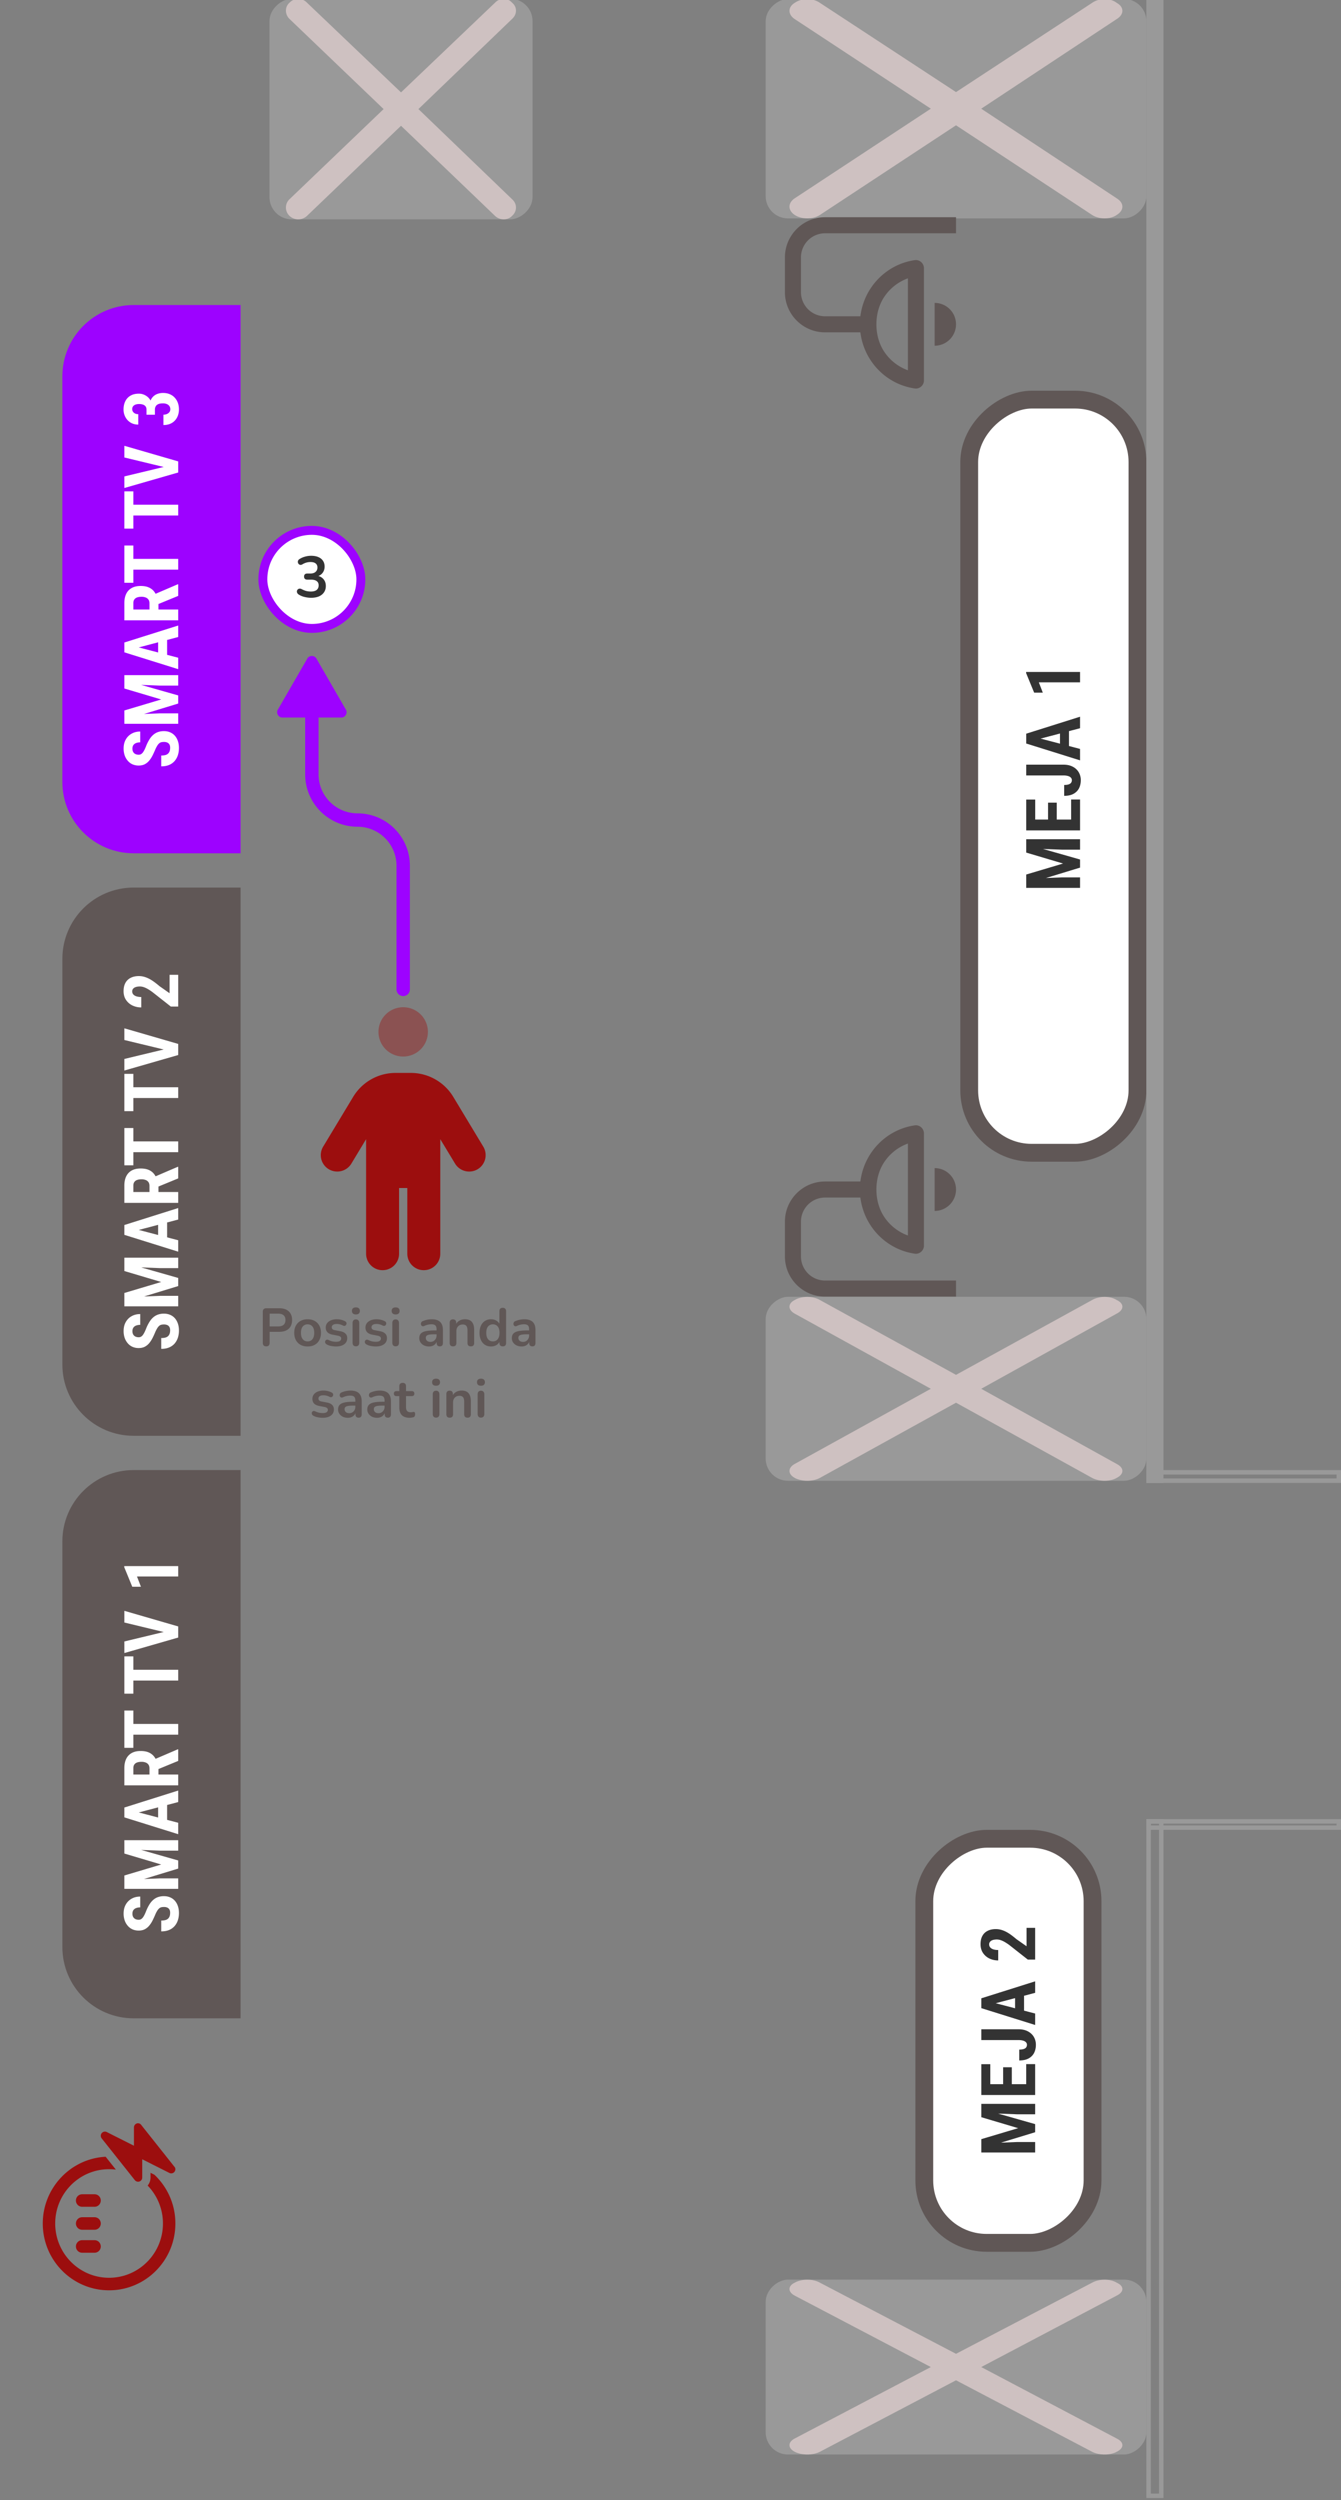 <svg xmlns="http://www.w3.org/2000/svg" fill="none" viewBox="0 0 301 561">
  <rect x="0" y="0" width="301" height="561" fill="#808080" stroke="none"/>
  <g clip-path="url(#a)">
    <g clip-path="url(#b)">
      <path fill="#9D02FF" d="M30 191.458c-8.837 0-16-7.163-16-16V84.443c0-8.837 7.163-16 16-16h24v123.015H30Z"/>
      <path fill="#fff" d="M36.82 166.474c-.215 0-.412.019-.589.058-.177.039-.34.122-.49.249a2.21 2.21 0 0 0-.447.54 6.25 6.25 0 0 0-.465.913c-.188.448-.388.883-.598 1.303-.216.421-.465.8-.747 1.137a3.235 3.235 0 0 1-.996.805c-.388.194-.841.291-1.361.291a3.4 3.4 0 0 1-1.387-.274 3.022 3.022 0 0 1-1.062-.797 3.638 3.638 0 0 1-.69-1.203 4.739 4.739 0 0 1-.24-1.553c0-.774.16-1.444.482-2.008.32-.57.76-1.01 1.32-1.32.558-.316 1.2-.473 1.925-.473v2.423c-.343 0-.645.05-.905.15a1.253 1.253 0 0 0-.622.456c-.15.211-.224.482-.224.814 0 .31.063.567.19.772.122.199.291.348.507.448.21.094.448.141.714.141.199 0 .379-.047.54-.141.154-.1.295-.235.423-.407.121-.171.24-.373.357-.606.116-.238.23-.498.34-.78a9.123 9.123 0 0 1 .714-1.453c.254-.42.542-.772.863-1.054a3.248 3.248 0 0 1 1.07-.639 3.99 3.99 0 0 1 1.362-.216c.504 0 .963.089 1.378.266.41.171.764.423 1.063.755.293.332.52.734.68 1.204.16.465.241.985.241 1.56 0 .559-.077 1.088-.232 1.586a3.87 3.87 0 0 1-.723 1.32 3.4 3.4 0 0 1-1.236.888c-.504.216-1.099.324-1.785.324v-2.432c.365 0 .678-.036.938-.108a1.43 1.43 0 0 0 .614-.332c.15-.15.263-.332.34-.548.072-.222.108-.473.108-.756 0-.321-.06-.575-.182-.763a1.019 1.019 0 0 0-.49-.415 1.843 1.843 0 0 0-.697-.125Zm-8.906-4.931v-2.133l8.268-2.465-8.268-2.457v-1.884L40 156.04v1.818l-12.086 3.685Zm0 .864v-2.034l7.969-.315H40v2.349H27.914Zm0-8.874v-2.042H40v2.341h-4.117l-7.969-.299Zm2.158-8.55L40 147.582v2.564l-12.086-3.776v-1.602l2.158.215Zm9.928-2.05-9.928 2.615-2.158.241v-1.627L40 140.352v2.581Zm-4.507-.091h2.017v5.453h-2.017v-5.453Zm-7.579-3.653v-3.876c0-.808.138-1.497.415-2.067a2.934 2.934 0 0 1 1.229-1.311c.542-.305 1.212-.457 2.008-.457.653 0 1.212.089 1.677.266.46.177.844.429 1.154.755.304.327.548.717.73 1.17l.44.739v3.146l-2.017.008v-2.183c0-.332-.072-.606-.215-.821a1.308 1.308 0 0 0-.623-.49 2.485 2.485 0 0 0-.946-.166c-.382 0-.709.05-.98.149a1.208 1.208 0 0 0-.63.457c-.15.205-.225.473-.225.805v1.444H40v2.432H27.914ZM40 133.703l-5.387 2.216-.008-2.548 5.279-2.267H40v2.599Zm-12.086-8.301H40v2.415H27.914v-2.415Zm0-3.005h2.017v8.367h-2.017v-8.367Zm0-9.147H40v2.415H27.914v-2.415Zm0-3.005h2.017v8.367h-2.017v-8.367Zm9.505-5.305-9.505-2.291v-2.623L40 103.529v1.768l-2.581-.357Zm-9.505 1.959 9.505-2.282 2.581-.374v1.777l-12.086 3.478v-2.599Zm4.972-13.845v-1.13c0-.293-.066-.533-.199-.721a1.195 1.195 0 0 0-.581-.415 2.602 2.602 0 0 0-.872-.133c-.31 0-.58.041-.813.124a1.17 1.17 0 0 0-.548.382c-.133.172-.2.388-.2.648 0 .199.056.384.167.556.11.171.268.31.473.415.2.1.44.15.722.15v2.34c-.664 0-1.242-.152-1.735-.456a3.2 3.2 0 0 1-1.154-1.229 3.553 3.553 0 0 1-.415-1.71c0-.703.133-1.32.399-1.851a2.87 2.87 0 0 1 1.162-1.245c.51-.299 1.14-.448 1.893-.448.387 0 .76.074 1.12.224a3 3 0 0 1 .971.63c.283.277.507.615.673 1.013.166.393.249.841.249 1.345v1.51h-1.312Zm1.884 0H33.5v-1.511c0-.565.075-1.057.225-1.478a2.67 2.67 0 0 1 .63-1.054c.277-.282.606-.492.988-.63a3.678 3.678 0 0 1 1.262-.208c.564 0 1.068.094 1.51.282.443.188.817.451 1.121.789.305.337.537.73.698 1.178.155.449.232.936.232 1.461 0 .438-.07.866-.207 1.287a3.277 3.277 0 0 1-.64 1.12c-.287.333-.65.595-1.087.79-.437.193-.955.29-1.552.29v-2.325c.298 0 .567-.052.805-.157.232-.105.415-.25.548-.432.133-.188.199-.398.199-.63 0-.272-.07-.507-.208-.706a1.304 1.304 0 0 0-.58-.457 2.227 2.227 0 0 0-.872-.158c-.426 0-.77.056-1.03.166-.265.111-.459.271-.58.482a1.44 1.44 0 0 0-.192.763v1.138Z"/>
      <path fill="#605756" d="M30 322.163c-8.837 0-16-7.164-16-16v-91.016c0-8.836 7.163-16 16-16h24v123.016H30Z"/>
      <path fill="#fff" d="M36.82 297.178c-.215 0-.412.02-.589.058-.177.039-.34.122-.49.249a2.21 2.21 0 0 0-.447.54 6.25 6.25 0 0 0-.465.913c-.188.448-.388.883-.598 1.303-.216.421-.465.8-.747 1.137a3.252 3.252 0 0 1-.996.806c-.388.193-.841.29-1.361.29a3.4 3.4 0 0 1-1.387-.274 3.022 3.022 0 0 1-1.062-.797 3.638 3.638 0 0 1-.69-1.203 4.739 4.739 0 0 1-.24-1.553c0-.774.16-1.444.482-2.008.32-.57.76-1.01 1.32-1.32.558-.316 1.2-.473 1.925-.473v2.424c-.343 0-.645.049-.905.149a1.253 1.253 0 0 0-.622.456c-.15.211-.224.482-.224.814 0 .31.063.567.19.772.122.199.291.349.507.448.21.094.448.141.714.141.199 0 .379-.047.54-.141.154-.099.295-.235.423-.407.121-.171.24-.373.357-.606.116-.237.23-.498.34-.78a9.069 9.069 0 0 1 .714-1.452c.254-.421.542-.772.863-1.055a3.248 3.248 0 0 1 1.07-.639 3.99 3.99 0 0 1 1.362-.216c.504 0 .963.089 1.378.266.41.172.764.423 1.063.755.293.332.52.734.68 1.204.16.465.241.985.241 1.561a5.31 5.31 0 0 1-.232 1.585 3.87 3.87 0 0 1-.723 1.32 3.4 3.4 0 0 1-1.236.888c-.504.216-1.099.324-1.785.324v-2.432c.365 0 .678-.036.938-.108a1.43 1.43 0 0 0 .614-.332c.15-.15.263-.332.34-.548.072-.222.108-.473.108-.756 0-.321-.06-.575-.182-.763a1.019 1.019 0 0 0-.49-.415 1.843 1.843 0 0 0-.697-.125Zm-8.906-4.93v-2.134l8.268-2.465-8.268-2.457v-1.884L40 286.744v1.818l-12.086 3.686Zm0 .863v-2.034l7.969-.315H40v2.349H27.914Zm0-8.874v-2.042H40v2.341h-4.117l-7.969-.299Zm2.158-8.55L40 278.286v2.565l-12.086-3.777v-1.602l2.158.215Zm9.928-2.05-9.928 2.615-2.158.241v-1.627L40 271.056v2.581Zm-4.507-.091h2.017V279h-2.017v-5.454Zm-7.579-3.652v-3.877c0-.808.138-1.497.415-2.067a2.934 2.934 0 0 1 1.229-1.311c.542-.305 1.212-.457 2.008-.457.653 0 1.212.089 1.677.266.46.177.844.429 1.154.755.304.327.548.717.73 1.171l.44.738v3.146l-2.017.009v-2.184c0-.332-.072-.605-.215-.821a1.308 1.308 0 0 0-.623-.49 2.485 2.485 0 0 0-.946-.166c-.382 0-.709.05-.98.149a1.208 1.208 0 0 0-.63.457c-.15.205-.225.473-.225.805v1.444H40v2.433H27.914ZM40 264.407l-5.387 2.216-.008-2.548 5.279-2.266H40v2.598Zm-12.086-8.301H40v2.415H27.914v-2.415Zm0-3.005h2.017v8.367h-2.017v-8.367Zm0-9.147H40v2.415H27.914v-2.415Zm0-3.005h2.017v8.367h-2.017v-8.367Zm9.505-5.304-9.505-2.291v-2.624L40 234.233v1.768l-2.581-.356Zm-9.505 1.959 9.505-2.283 2.581-.374v1.777l-12.086 3.478v-2.598Zm10.152-18.876H40v7.122h-1.652l-4.159-3.271a10.977 10.977 0 0 0-1.145-.739 4.964 4.964 0 0 0-.888-.382 2.693 2.693 0 0 0-.747-.116c-.36 0-.667.042-.922.125-.26.083-.459.207-.597.373a.864.864 0 0 0-.216.598 1 1 0 0 0 .265.714c.177.188.421.329.73.423a3.7 3.7 0 0 0 1.038.133v2.333a4.499 4.499 0 0 1-1.992-.44 3.595 3.595 0 0 1-1.436-1.254c-.36-.542-.54-1.192-.54-1.951 0-.741.14-1.361.416-1.859a2.68 2.68 0 0 1 1.187-1.137c.509-.26 1.118-.39 1.826-.39.404 0 .797.052 1.179.157a6.03 6.03 0 0 1 1.129.449c.37.193.75.431 1.137.714.387.282.788.6 1.203.954l2.25 1.577v-4.133Z"/>
      <path fill="#605756" d="M30 452.866c-8.837 0-16-7.163-16-16v-91.015c0-8.837 7.163-16 16-16h24v123.015H30Z"/>
      <path fill="#fff" d="M36.82 427.882c-.215 0-.412.019-.589.058-.177.039-.34.122-.49.249a2.21 2.21 0 0 0-.447.54 6.2 6.2 0 0 0-.465.913c-.188.448-.388.882-.598 1.303a6.16 6.16 0 0 1-.747 1.137 3.235 3.235 0 0 1-.996.805c-.388.194-.841.291-1.361.291-.51 0-.972-.092-1.387-.274a3.022 3.022 0 0 1-1.062-.797 3.633 3.633 0 0 1-.69-1.204 4.733 4.733 0 0 1-.24-1.552c0-.775.16-1.444.482-2.009.32-.57.76-1.01 1.32-1.32.558-.315 1.2-.473 1.925-.473v2.424c-.343 0-.645.05-.905.15a1.253 1.253 0 0 0-.622.456c-.15.21-.224.482-.224.814 0 .309.063.567.19.772.122.199.291.348.507.448.21.094.448.141.714.141.199 0 .379-.047.54-.141.154-.1.295-.235.423-.407.121-.171.24-.373.357-.606.116-.238.23-.498.34-.78a9.123 9.123 0 0 1 .714-1.453c.254-.42.542-.772.863-1.054a3.248 3.248 0 0 1 1.07-.639 3.99 3.99 0 0 1 1.362-.216c.504 0 .963.089 1.378.266.41.171.764.423 1.063.755.293.332.52.733.68 1.204.16.464.241.985.241 1.56 0 .559-.077 1.088-.232 1.586-.16.498-.402.938-.723 1.319a3.391 3.391 0 0 1-1.236.889c-.504.215-1.099.323-1.785.323v-2.432c.365 0 .678-.036.938-.108a1.42 1.42 0 0 0 .614-.332c.15-.149.263-.332.34-.548.072-.221.108-.473.108-.755 0-.321-.06-.575-.182-.764a1.024 1.024 0 0 0-.49-.415 1.843 1.843 0 0 0-.697-.124Zm-8.906-4.931v-2.133l8.268-2.465-8.268-2.457v-1.885L40 417.448v1.818l-12.086 3.685Zm0 .863v-2.033l7.969-.316H40v2.349H27.914Zm0-8.873v-2.042H40v2.341h-4.117l-7.969-.299Zm2.158-8.55L40 408.989v2.565l-12.086-3.777v-1.602l2.158.216Zm9.928-2.05-9.928 2.615-2.158.24v-1.627L40 401.759v2.582Zm-4.507-.091h2.017v5.453h-2.017v-5.453Zm-7.579-3.653v-3.876c0-.808.138-1.497.415-2.067a2.942 2.942 0 0 1 1.229-1.312c.542-.304 1.212-.456 2.008-.456.653 0 1.212.088 1.677.265.46.177.844.429 1.154.756.304.326.548.716.73 1.17l.44.739v3.146l-2.017.008v-2.183c0-.332-.072-.606-.215-.822a1.312 1.312 0 0 0-.623-.489 2.485 2.485 0 0 0-.946-.166c-.382 0-.709.049-.98.149a1.202 1.202 0 0 0-.63.457c-.15.204-.225.473-.225.805v1.444H40v2.432H27.914ZM40 395.11l-5.387 2.217-.008-2.549 5.279-2.266H40v2.598Zm-12.086-8.3H40v2.415H27.914v-2.415Zm0-3.005h2.017v8.367h-2.017v-8.367Zm0-9.148H40v2.416H27.914v-2.416Zm0-3.005h2.017v8.368h-2.017v-8.368Zm9.505-5.304-9.505-2.291v-2.623L40 364.937v1.768l-2.581-.357Zm-9.505 1.959 9.505-2.283 2.581-.373v1.776l-12.086 3.478v-2.598Zm-.025-16.909H40v2.325h-9.255l.888 2.307H29.69l-1.8-4.383v-.249Z"/>
      <rect width="90.664" height="37.766" x="207.467" y="503.244" fill="#fff" rx="14" transform="rotate(-90 207.467 503.244)"/>
      <path fill="#333" d="M220.264 482.109v-2.133l8.268-2.466-8.268-2.457v-1.884l12.086 3.436v1.818l-12.086 3.686Zm0 .863v-2.034l7.969-.315h4.117v2.349h-12.086Zm0-8.873v-2.042h12.086v2.34h-4.117l-7.969-.298Zm10.077-10.957h2.009v5.254h-2.009v-5.254Zm-10.077 4.499h12.086v2.432h-12.086v-2.432Zm4.898-3.794h1.95v4.549h-1.95v-4.549Zm-4.898-.689h2.017v5.238h-2.017v-5.238Zm8.359-5.412h-8.359v-2.424h8.367c.803 0 1.497.155 2.084.465.581.304 1.026.72 1.336 1.245.31.526.465 1.118.465 1.777 0 .675-.133 1.278-.398 1.809a2.955 2.955 0 0 1-1.229 1.245c-.553.305-1.256.457-2.108.457v-2.441c.431 0 .772-.044 1.021-.132.249-.089.429-.213.539-.374a.991.991 0 0 0 .166-.564.791.791 0 0 0-.224-.573c-.149-.161-.362-.282-.639-.365a3.652 3.652 0 0 0-1.021-.125Zm-6.201-8.55 9.928 2.598v2.565l-12.086-3.776v-1.603l2.158.216Zm9.928-2.05-9.928 2.615-2.158.24v-1.626l12.086-3.811v2.582Zm-4.507-.091h2.017v5.453h-2.017v-5.453Zm2.573-14.493h1.934v7.122h-1.652l-4.158-3.271a11.02 11.02 0 0 0-1.146-.739 4.963 4.963 0 0 0-.888-.382 2.696 2.696 0 0 0-.747-.116c-.36 0-.667.042-.922.125-.26.083-.459.207-.597.373a.864.864 0 0 0-.216.598c0 .288.088.526.266.714.177.188.42.329.73.423.304.089.65.133 1.038.133v2.333a4.504 4.504 0 0 1-1.993-.44 3.602 3.602 0 0 1-1.436-1.254c-.359-.542-.539-1.192-.539-1.951 0-.741.138-1.361.415-1.859a2.68 2.68 0 0 1 1.187-1.137c.509-.26 1.118-.39 1.826-.39.404 0 .797.052 1.179.157.376.106.752.255 1.129.449.37.193.75.431 1.137.714.387.282.788.6 1.204.954l2.249 1.577v-4.133Z"/>
      <rect width="90.664" height="37.766" x="207.467" y="503.244" stroke="#605756" stroke-width="4" rx="14" transform="rotate(-90 207.467 503.244)"/>
      <rect width="168.99" height="37.766" x="217.549" y="258.655" fill="#fff" rx="14" transform="rotate(-90 217.549 258.655)"/>
      <path fill="#333" d="M230.345 198.356v-2.133l8.268-2.465-8.268-2.457v-1.884l12.086 3.436v1.818l-12.086 3.685Zm0 .864v-2.034l7.969-.315h4.117v2.349h-12.086Zm0-8.874v-2.042h12.086v2.341h-4.117l-7.969-.299Zm10.078-10.957h2.008v5.255h-2.008v-5.255Zm-10.078 4.499h12.086v2.432h-12.086v-2.432Zm4.898-3.793h1.951v4.549h-1.951v-4.549Zm-4.898-.689h2.018v5.238h-2.018v-5.238Zm8.359-5.412h-8.359v-2.424h8.368c.802 0 1.497.155 2.083.465a3.269 3.269 0 0 1 1.337 1.245 3.44 3.44 0 0 1 .464 1.776c0 .675-.132 1.278-.398 1.81-.271.525-.681.94-1.229 1.245-.553.304-1.256.456-2.108.456v-2.44c.432 0 .772-.044 1.021-.133.249-.088.429-.213.54-.373.11-.166.166-.355.166-.565a.795.795 0 0 0-.224-.573c-.15-.16-.363-.282-.64-.365a3.65 3.65 0 0 0-1.021-.124Zm-6.2-8.55 9.927 2.598v2.565l-12.086-3.777v-1.602l2.159.216Zm9.927-2.05-9.927 2.614-2.159.241v-1.627l12.086-3.81v2.582Zm-4.507-.092h2.017v5.454h-2.017v-5.454Zm-7.603-12.526h12.11v2.325h-9.255l.888 2.307h-1.942l-1.801-4.383v-.249Z"/>
      <rect width="168.99" height="37.766" x="217.549" y="258.655" stroke="#605756" stroke-width="4" rx="14" transform="rotate(-90 217.549 258.655)"/>
      <rect width="49.495" height="59.048" x="60.488" y="49.222" fill="#999" rx="5" transform="rotate(-90 60.488 49.222)"/>
      <g clip-path="url(#c)">
        <path fill="#CEC1C1" d="M86.102 24.474 64.99 4.257c-1.08-1.039-1.08-2.718 0-3.657a2.689 2.689 0 0 1 3.914 0l21.109 20.13L111.117.6c1.084-1.127 2.837-1.127 3.817 0 1.177.939 1.177 2.618 0 3.657L93.921 24.474l21.013 20.221c1.177 1.035 1.177 2.715 0 3.75-.98 1.035-2.733 1.035-3.817 0L90.012 28.22 68.903 48.445a2.854 2.854 0 0 1-3.914 0 2.574 2.574 0 0 1 0-3.75l21.113-20.22Z"/>
      </g>
      <rect width="49.229" height="85.451" x="171.863" y="49.003" fill="#999" rx="5" transform="rotate(-90 171.863 49.003)"/>
      <g clip-path="url(#d)">
        <path fill="#CEC1C1" d="M208.931 24.388 178.377 4.28c-1.564-1.033-1.564-2.703 0-3.637 1.564-1.12 4.1-1.12 5.664 0l30.547 20.021L245.131.642c1.568-1.12 4.105-1.12 5.524 0 1.702.934 1.702 2.604 0 3.637l-30.409 20.11L250.655 44.5c1.702 1.03 1.702 2.7 0 3.73-1.419 1.03-3.956 1.03-5.524 0l-30.543-20.117-30.547 20.116c-1.564 1.03-4.1 1.03-5.664 0s-1.564-2.7 0-3.73l30.554-20.112Z"/>
      </g>
      <rect width="41.284" height="85.451" x="171.863" y="332.253" fill="#999" rx="5" transform="rotate(-90 171.863 332.253)"/>
      <g clip-path="url(#e)">
        <path fill="#CEC1C1" d="m208.931 311.611-30.554-16.864c-1.564-.866-1.564-2.267 0-3.05 1.564-.94 4.1-.94 5.664 0l30.547 16.79 30.543-16.79c1.568-.94 4.105-.94 5.524 0 1.702.783 1.702 2.184 0 3.05l-30.409 16.864 30.409 16.867c1.702.863 1.702 2.264 0 3.128-1.419.863-3.956.863-5.524 0l-30.543-16.871-30.547 16.871c-1.564.863-4.1.863-5.664 0-1.564-.864-1.564-2.265 0-3.128l30.554-16.867Z"/>
      </g>
      <rect width="39.246" height="85.451" x="171.863" y="550.737" fill="#999" rx="5" transform="rotate(-90 171.863 550.737)"/>
      <g clip-path="url(#f)">
        <path fill="#CEC1C1" d="m208.931 531.114-30.554-16.031c-1.564-.824-1.564-2.155 0-2.9 1.564-.894 4.1-.894 5.664 0l30.547 15.961 30.543-15.961c1.568-.894 4.105-.894 5.524 0 1.702.745 1.702 2.076 0 2.9l-30.409 16.031 30.409 16.034c1.702.821 1.702 2.153 0 2.974-1.419.821-3.956.821-5.524 0l-30.543-16.038-30.547 16.038c-1.564.821-4.1.821-5.664 0s-1.564-2.153 0-2.974l30.554-16.034Z"/>
      </g>
      <path fill="#605756" d="M214.588 266.902a4.8 4.8 0 0 0-4.8-4.806v9.611a4.801 4.801 0 0 0 4.8-4.805Zm-21.467-1.802h-7.936c-4.964 0-9.002 4.04-9.002 9.01v7.809c0 4.967 4.038 9.01 9.002 9.01h29.403v-3.604h-29.403a5.41 5.41 0 0 1-5.401-5.406v-7.809a5.41 5.41 0 0 1 5.401-5.406h7.936c.802 6.503 5.825 11.683 12.234 12.599 1.072.143 2.032-.728 2.032-1.817v-25.168c0-1.091-.96-1.964-2.037-1.816-6.409.915-11.427 6.089-12.229 12.598Zm10.666 12.119a10.808 10.808 0 0 1-5.105-3.869c-1.335-1.855-1.962-4.128-1.962-6.414v-.07c0-2.287.629-4.561 1.964-6.417a10.78 10.78 0 0 1 5.103-3.863v20.633Z"/>
      <g clip-path="url(#g)">
        <path fill="#605756" d="M214.588 72.768a4.8 4.8 0 0 1-4.8 4.806v-9.61a4.8 4.8 0 0 1 4.8 4.804Zm-21.467 1.802h-7.936c-4.964 0-9.002-4.04-9.002-9.01v-7.81c0-4.967 4.038-9.01 9.002-9.01h29.403v3.604h-29.403a5.41 5.41 0 0 0-5.401 5.406v7.809a5.41 5.41 0 0 0 5.401 5.406h7.936c.802-6.503 5.825-11.683 12.234-12.6 1.072-.142 2.032.73 2.032 1.818v25.168c0 1.09-.96 1.964-2.037 1.816-6.409-.916-11.427-6.089-12.229-12.598Zm10.666-12.119a10.805 10.805 0 0 0-5.105 3.869c-1.335 1.855-1.962 4.128-1.962 6.414v.07c0 2.287.629 4.561 1.964 6.417a10.782 10.782 0 0 0 5.103 3.863V62.451Z"/>
      </g>
      <path fill="#999" stroke="#999" d="M257.814 332.234V-.734h2.841v332.968z"/>
      <path stroke="#999" d="M257.814 560.005V408.677h2.841v151.328z"/>
      <path stroke="#999" d="M300.5 410.08h-42.686v-1.403H300.5zm0-77.846h-42.686v-1.883H300.5z"/>
      <g clip-path="url(#h)">
        <path fill="#9C0E0E" d="M12.392 498.901c0 6.729 5.412 12.181 12.091 12.181 6.68 0 12.092-5.452 12.092-12.181a12.19 12.19 0 0 0-3.436-8.509 2.822 2.822 0 0 0 .645-1.798v-1.072l.873.439a14.986 14.986 0 0 1 4.708 10.94c0 8.281-6.662 14.993-14.882 14.993-8.22 0-14.882-6.712-14.882-14.993 0-7.971 6.25-14.571 14.115-14.975l2.29 2.887c-.5-.058-1.005-.093-1.523-.093-6.68 0-12.091 5.452-12.091 12.181Zm8.836 3.748c.773 0 1.395.627 1.395 1.406 0 .779-.622 1.405-1.395 1.405h-2.79a1.396 1.396 0 0 1-1.396-1.405c0-.779.622-1.406 1.395-1.406h2.79Zm0-5.153c.773 0 1.395.626 1.395 1.405s-.622 1.406-1.395 1.406h-2.79a1.397 1.397 0 0 1-1.396-1.406c0-.779.622-1.405 1.395-1.405h2.79Zm0-5.154c.773 0 1.395.626 1.395 1.405s-.622 1.406-1.395 1.406h-2.79a1.397 1.397 0 0 1-1.396-1.406c0-.779.622-1.405 1.395-1.405h2.79Zm1.604-13.71a.923.923 0 0 1 1.14-.246l6.092 3.069v-4.106c0-.398.25-.755.622-.884a.882.882 0 0 1 1.035.351l7.44 9.371c.274.293.274.779-.005 1.124a.923.923 0 0 1-1.14.246l-6.092-3.069v4.106a.94.94 0 0 1-.622.884.933.933 0 0 1-1.035-.299l-7.44-9.37a.94.94 0 0 1 .005-1.177Z"/>
      </g>
    </g>
    <g clip-path="url(#i)">
      <path fill="#9C0E0E" d="m82.175 255.604-3.307 5.485a3.711 3.711 0 0 1-5.076 1.256 3.684 3.684 0 0 1-1.26-5.059l6.74-11.178a11.118 11.118 0 0 1 9.517-5.37h3.434a11.12 11.12 0 0 1 9.516 5.37l6.741 11.178a3.684 3.684 0 0 1-1.261 5.059 3.711 3.711 0 0 1-5.076-1.256l-3.318-5.485v25.708a3.69 3.69 0 0 1-3.7 3.688 3.69 3.69 0 0 1-3.7-3.688v-14.75h-1.85v14.75a3.69 3.69 0 0 1-3.7 3.688 3.69 3.69 0 0 1-3.7-3.688v-25.708Z"/>
      <path fill="#9C0E0E" d="M84.95 231.531a5.52 5.52 0 0 1 1.626-3.911 5.56 5.56 0 0 1 7.848 0 5.52 5.52 0 0 1 0 7.822 5.557 5.557 0 0 1-3.924 1.62 5.557 5.557 0 0 1-3.924-1.62 5.52 5.52 0 0 1-1.626-3.911Z" opacity=".4"/>
    </g>
    <path fill="#605756" d="M59.757 302.096c-.248 0-.44-.068-.576-.204-.128-.144-.192-.34-.192-.588v-6.984c0-.256.068-.448.204-.576.136-.136.328-.204.576-.204h2.892c.928 0 1.644.232 2.147.696.504.464.756 1.112.756 1.944 0 .832-.251 1.484-.755 1.956-.504.464-1.22.696-2.148.696h-2.136v2.472c0 .248-.064.444-.192.588-.128.136-.32.204-.576.204Zm.768-4.476h1.895c.544 0 .956-.12 1.236-.36.28-.248.42-.608.42-1.08 0-.472-.14-.828-.42-1.068-.28-.24-.691-.36-1.236-.36h-1.895v2.868Zm8.519 4.5c-.608 0-1.136-.124-1.584-.372a2.602 2.602 0 0 1-1.044-1.056c-.248-.464-.372-1.008-.372-1.632 0-.472.068-.892.204-1.26.144-.376.348-.696.612-.96.264-.272.58-.476.948-.612.368-.144.78-.216 1.236-.216.608 0 1.136.124 1.584.372.448.248.796.6 1.044 1.056.248.456.372.996.372 1.62 0 .472-.072.896-.216 1.272a2.69 2.69 0 0 1-.6.972c-.264.264-.58.468-.948.612-.368.136-.78.204-1.236.204Zm0-1.14c.296 0 .556-.072.78-.216.224-.144.396-.356.516-.636.128-.288.192-.644.192-1.068 0-.64-.136-1.116-.408-1.428-.272-.32-.632-.48-1.08-.48a1.41 1.41 0 0 0-.78.216c-.224.136-.4.348-.528.636-.12.28-.18.632-.18 1.056 0 .632.136 1.112.408 1.44.272.32.632.48 1.08.48Zm6.386 1.14c-.344 0-.708-.036-1.092-.108a3.231 3.231 0 0 1-1.032-.372.758.758 0 0 1-.276-.276.684.684 0 0 1-.06-.324.583.583 0 0 1 .12-.288.498.498 0 0 1 .264-.156.541.541 0 0 1 .36.06c.32.152.62.26.9.324.28.056.556.084.828.084.384 0 .668-.064.852-.192a.621.621 0 0 0 .288-.528.493.493 0 0 0-.192-.42c-.12-.104-.304-.18-.552-.228l-1.2-.228c-.496-.096-.876-.276-1.14-.54-.256-.272-.384-.62-.384-1.044 0-.384.104-.716.312-.996.216-.28.512-.496.888-.648a3.437 3.437 0 0 1 1.296-.228c.352 0 .68.04.984.12.312.072.612.188.9.348.12.064.2.148.24.252.048.104.06.212.036.324a.7.7 0 0 1-.144.288.502.502 0 0 1-.276.156.63.63 0 0 1-.36-.072 3.229 3.229 0 0 0-.72-.276 2.67 2.67 0 0 0-.648-.084c-.392 0-.684.068-.876.204a.64.64 0 0 0-.276.54.57.57 0 0 0 .168.42c.112.112.284.188.516.228l1.2.228c.52.096.912.272 1.176.528.272.256.408.6.408 1.032 0 .584-.228 1.044-.684 1.38-.456.328-1.064.492-1.824.492Zm4.455-.036c-.24 0-.424-.072-.552-.216-.128-.144-.192-.344-.192-.6v-4.404c0-.264.064-.464.192-.6.128-.144.312-.216.552-.216.24 0 .424.072.552.216.136.136.204.336.204.6v4.404c0 .256-.064.456-.192.6-.128.144-.316.216-.564.216Zm0-7.152c-.28 0-.5-.068-.66-.204-.152-.144-.228-.34-.228-.588 0-.256.076-.452.228-.588.16-.136.38-.204.66-.204.288 0 .508.068.66.204.152.136.228.332.228.588 0 .248-.076.444-.228.588-.152.136-.372.204-.66.204Zm4.463 7.188c-.344 0-.708-.036-1.092-.108a3.231 3.231 0 0 1-1.032-.372.758.758 0 0 1-.276-.276.684.684 0 0 1-.06-.324.583.583 0 0 1 .12-.288.498.498 0 0 1 .264-.156.541.541 0 0 1 .36.06c.32.152.62.26.9.324.28.056.556.084.828.084.384 0 .668-.064.852-.192a.621.621 0 0 0 .288-.528.493.493 0 0 0-.192-.42c-.12-.104-.304-.18-.552-.228l-1.2-.228c-.496-.096-.876-.276-1.14-.54-.256-.272-.384-.62-.384-1.044 0-.384.104-.716.312-.996.216-.28.512-.496.888-.648a3.437 3.437 0 0 1 1.296-.228c.352 0 .68.04.984.12.312.072.612.188.9.348.12.064.2.148.24.252.048.104.06.212.036.324a.7.7 0 0 1-.144.288.502.502 0 0 1-.276.156.63.63 0 0 1-.36-.072 3.229 3.229 0 0 0-.72-.276 2.67 2.67 0 0 0-.648-.084c-.392 0-.684.068-.876.204a.64.64 0 0 0-.276.54.57.57 0 0 0 .168.42c.112.112.284.188.516.228l1.2.228c.52.096.912.272 1.176.528.272.256.408.6.408 1.032 0 .584-.228 1.044-.684 1.38-.456.328-1.064.492-1.824.492Zm4.455-.036c-.24 0-.424-.072-.552-.216-.128-.144-.192-.344-.192-.6v-4.404c0-.264.064-.464.192-.6.128-.144.312-.216.552-.216.24 0 .424.072.552.216.136.136.204.336.204.6v4.404c0 .256-.064.456-.192.6-.128.144-.316.216-.564.216Zm0-7.152c-.28 0-.5-.068-.66-.204-.152-.144-.228-.34-.228-.588 0-.256.076-.452.228-.588.16-.136.38-.204.66-.204.288 0 .508.068.66.204.152.136.228.332.228.588 0 .248-.076.444-.228.588-.152.136-.372.204-.66.204Zm7.505 7.188a2.62 2.62 0 0 1-1.14-.24 2.067 2.067 0 0 1-.78-.672 1.688 1.688 0 0 1-.276-.948c0-.432.112-.772.336-1.02.224-.256.588-.44 1.092-.552.504-.112 1.18-.168 2.028-.168h.6v.864h-.588c-.496 0-.892.024-1.188.072-.296.048-.508.132-.636.252-.12.112-.18.272-.18.48 0 .264.092.48.276.648.184.168.44.252.768.252.264 0 .496-.06.696-.18.208-.128.372-.3.492-.516.12-.216.18-.464.18-.744v-1.38c0-.4-.088-.688-.264-.864-.176-.176-.472-.264-.888-.264a3.766 3.766 0 0 0-1.596.372c-.152.072-.288.092-.408.06a.459.459 0 0 1-.264-.192.63.63 0 0 1-.096-.336c0-.12.032-.236.096-.348a.572.572 0 0 1 .324-.264c.368-.152.72-.26 1.056-.324a5.16 5.16 0 0 1 .936-.096c.576 0 1.048.088 1.416.264.376.176.656.444.84.804.184.352.276.808.276 1.368v2.88c0 .248-.06.44-.18.576-.12.128-.292.192-.516.192-.224 0-.4-.064-.528-.192-.12-.136-.18-.328-.18-.576v-.576h.096a1.627 1.627 0 0 1-.948 1.2 2.05 2.05 0 0 1-.852.168Zm5.374-.024c-.24 0-.424-.064-.552-.192-.128-.136-.192-.328-.192-.576v-4.536c0-.248.064-.436.192-.564.128-.128.308-.192.54-.192.232 0 .412.064.54.192.128.128.192.316.192.564v.816l-.132-.3c.176-.424.448-.744.816-.96.376-.224.8-.336 1.272-.336s.86.088 1.164.264c.304.176.532.444.684.804.152.352.228.8.228 1.344v2.904c0 .248-.064.44-.192.576-.128.128-.312.192-.552.192-.24 0-.428-.064-.564-.192-.128-.136-.192-.328-.192-.576v-2.832c0-.456-.088-.788-.264-.996-.168-.208-.432-.312-.792-.312-.44 0-.792.14-1.056.42-.256.272-.384.636-.384 1.092v2.628c0 .512-.252.768-.756.768Zm8.532.024c-.512 0-.964-.124-1.356-.372a2.49 2.49 0 0 1-.9-1.056c-.216-.464-.324-1.008-.324-1.632 0-.632.108-1.172.324-1.62a2.49 2.49 0 0 1 .9-1.056 2.482 2.482 0 0 1 1.356-.372c.488 0 .912.12 1.272.36.368.24.616.556.744.948h-.132v-3.12c0-.248.064-.436.192-.564.128-.128.312-.192.552-.192.24 0 .424.064.552.192.136.128.204.316.204.564v7.128c0 .248-.064.44-.192.576-.128.128-.312.192-.552.192-.24 0-.424-.064-.552-.192-.128-.136-.192-.328-.192-.576v-.936l.132.36c-.12.416-.364.748-.732.996s-.8.372-1.296.372Zm.42-1.14c.296 0 .556-.072.78-.216.224-.144.396-.356.516-.636.128-.288.192-.644.192-1.068 0-.64-.136-1.116-.408-1.428-.272-.32-.632-.48-1.08-.48a1.41 1.41 0 0 0-.78.216c-.224.136-.4.348-.528.636-.12.28-.18.632-.18 1.056 0 .632.136 1.112.408 1.44.272.32.632.48 1.08.48Zm6.451 1.14a2.62 2.62 0 0 1-1.14-.24 2.067 2.067 0 0 1-.78-.672 1.688 1.688 0 0 1-.276-.948c0-.432.112-.772.336-1.02.224-.256.588-.44 1.092-.552.504-.112 1.18-.168 2.028-.168h.6v.864h-.588c-.496 0-.892.024-1.188.072-.296.048-.508.132-.636.252-.12.112-.18.272-.18.48 0 .264.092.48.276.648.184.168.44.252.768.252.264 0 .496-.06.696-.18.208-.128.372-.3.492-.516.12-.216.18-.464.18-.744v-1.38c0-.4-.088-.688-.264-.864-.176-.176-.472-.264-.888-.264a3.766 3.766 0 0 0-1.596.372c-.152.072-.288.092-.408.06a.459.459 0 0 1-.264-.192.63.63 0 0 1-.096-.336c0-.12.032-.236.096-.348a.572.572 0 0 1 .324-.264c.368-.152.72-.26 1.056-.324a5.16 5.16 0 0 1 .936-.096c.576 0 1.048.088 1.416.264.376.176.656.444.84.804.184.352.276.808.276 1.368v2.88c0 .248-.06.44-.18.576-.12.128-.292.192-.516.192-.224 0-.4-.064-.528-.192-.12-.136-.18-.328-.18-.576v-.576h.096a1.627 1.627 0 0 1-.948 1.2 2.05 2.05 0 0 1-.852.168Zm-44.65 16c-.343 0-.707-.036-1.091-.108a3.231 3.231 0 0 1-1.032-.372.758.758 0 0 1-.276-.276.684.684 0 0 1-.06-.324.583.583 0 0 1 .12-.288.498.498 0 0 1 .264-.156.541.541 0 0 1 .36.06c.32.152.62.26.9.324.28.056.556.084.828.084.384 0 .668-.064.852-.192a.621.621 0 0 0 .288-.528.493.493 0 0 0-.192-.42c-.12-.104-.304-.18-.552-.228l-1.2-.228c-.496-.096-.876-.276-1.14-.54-.256-.272-.384-.62-.384-1.044 0-.384.104-.716.312-.996.216-.28.512-.496.888-.648a3.437 3.437 0 0 1 1.296-.228c.352 0 .68.04.984.12.312.072.612.188.9.348.12.064.2.148.24.252.048.104.06.212.036.324a.7.7 0 0 1-.144.288.502.502 0 0 1-.276.156.63.63 0 0 1-.36-.072 3.229 3.229 0 0 0-.72-.276 2.67 2.67 0 0 0-.648-.084c-.392 0-.684.068-.876.204a.64.64 0 0 0-.276.54.57.57 0 0 0 .168.42c.112.112.284.188.516.228l1.2.228c.52.096.912.272 1.176.528.272.256.408.6.408 1.032 0 .584-.228 1.044-.684 1.38-.456.328-1.064.492-1.824.492Zm5.644 0a2.62 2.62 0 0 1-1.14-.24 2.067 2.067 0 0 1-.78-.672 1.688 1.688 0 0 1-.276-.948c0-.432.112-.772.336-1.02.224-.256.588-.44 1.092-.552.504-.112 1.18-.168 2.028-.168h.6v.864h-.588c-.496 0-.892.024-1.188.072-.296.048-.508.132-.636.252-.12.112-.18.272-.18.48 0 .264.092.48.276.648.184.168.44.252.768.252.264 0 .496-.06.696-.18.208-.128.372-.3.492-.516.12-.216.18-.464.18-.744v-1.38c0-.4-.088-.688-.264-.864-.176-.176-.472-.264-.888-.264a3.766 3.766 0 0 0-1.596.372c-.152.072-.288.092-.408.06a.459.459 0 0 1-.264-.192.63.63 0 0 1-.096-.336c0-.12.032-.236.096-.348a.572.572 0 0 1 .324-.264c.368-.152.72-.26 1.056-.324a5.16 5.16 0 0 1 .936-.096c.576 0 1.048.088 1.416.264.376.176.656.444.84.804.184.352.276.808.276 1.368v2.88c0 .248-.06.44-.18.576-.12.128-.292.192-.516.192-.224 0-.4-.064-.528-.192-.12-.136-.18-.328-.18-.576v-.576h.096a1.627 1.627 0 0 1-.948 1.2 2.05 2.05 0 0 1-.852.168Zm6.563 0a2.62 2.62 0 0 1-1.14-.24 2.067 2.067 0 0 1-.78-.672 1.688 1.688 0 0 1-.276-.948c0-.432.112-.772.336-1.02.224-.256.588-.44 1.092-.552.504-.112 1.18-.168 2.028-.168h.6v.864h-.588c-.496 0-.892.024-1.188.072-.296.048-.508.132-.636.252-.12.112-.18.272-.18.48 0 .264.092.48.276.648.184.168.44.252.768.252.264 0 .496-.06.696-.18.208-.128.372-.3.492-.516.12-.216.18-.464.18-.744v-1.38c0-.4-.088-.688-.264-.864-.176-.176-.472-.264-.888-.264a3.766 3.766 0 0 0-1.596.372c-.152.072-.288.092-.408.06a.459.459 0 0 1-.264-.192.63.63 0 0 1-.096-.336c0-.12.032-.236.096-.348a.572.572 0 0 1 .324-.264c.368-.152.72-.26 1.056-.324a5.16 5.16 0 0 1 .936-.096c.576 0 1.048.088 1.416.264.376.176.656.444.84.804.184.352.276.808.276 1.368v2.88c0 .248-.06.44-.18.576-.12.128-.292.192-.516.192-.224 0-.4-.064-.528-.192-.12-.136-.18-.328-.18-.576v-.576h.096a1.627 1.627 0 0 1-.948 1.2 2.05 2.05 0 0 1-.852.168Zm7.318 0c-.52 0-.956-.088-1.308-.264a1.7 1.7 0 0 1-.768-.768c-.168-.344-.252-.768-.252-1.272v-2.556h-.624c-.192 0-.34-.048-.444-.144a.568.568 0 0 1-.156-.42c0-.184.052-.324.156-.42.104-.096.252-.144.444-.144h.624v-1.092c0-.248.064-.436.192-.564.136-.128.324-.192.564-.192.24 0 .424.064.552.192.128.128.192.316.192.564v1.092h1.272c.192 0 .34.048.444.144.104.096.156.236.156.42a.568.568 0 0 1-.156.42c-.104.096-.252.144-.444.144h-1.272v2.472c0 .384.084.672.252.864.168.192.44.288.816.288.136 0 .256-.012.36-.036.104-.024.196-.04.276-.048a.275.275 0 0 1 .24.096c.064.064.096.2.096.408 0 .16-.028.304-.084.432a.435.435 0 0 1-.276.252c-.104.032-.24.06-.408.084a2.409 2.409 0 0 1-.444.048Zm5.92-.036c-.24 0-.424-.072-.552-.216-.129-.144-.193-.344-.193-.6v-4.404c0-.264.064-.464.192-.6.129-.144.313-.216.552-.216.24 0 .424.072.552.216.136.136.204.336.204.6v4.404c0 .256-.064.456-.192.6-.127.144-.316.216-.564.216Zm0-7.152c-.28 0-.5-.068-.66-.204-.153-.144-.228-.34-.228-.588 0-.256.075-.452.227-.588.16-.136.38-.204.66-.204.288 0 .508.068.66.204.153.136.228.332.228.588 0 .248-.075.444-.227.588-.153.136-.373.204-.66.204Zm3.058 7.164c-.24 0-.424-.064-.552-.192-.128-.136-.192-.328-.192-.576v-4.536c0-.248.064-.436.192-.564.128-.128.308-.192.54-.192.232 0 .412.064.54.192.128.128.192.316.192.564v.816l-.132-.3c.176-.424.448-.744.816-.96.376-.224.8-.336 1.272-.336s.86.088 1.164.264c.304.176.532.444.684.804.152.352.228.8.228 1.344v2.904c0 .248-.064.44-.192.576-.128.128-.312.192-.552.192-.24 0-.428-.064-.564-.192-.128-.136-.192-.328-.192-.576v-2.832c0-.456-.088-.788-.264-.996-.168-.208-.432-.312-.792-.312-.44 0-.792.14-1.056.42-.256.272-.384.636-.384 1.092v2.628c0 .512-.252.768-.756.768Zm7.02-.012c-.24 0-.424-.072-.552-.216-.128-.144-.192-.344-.192-.6v-4.404c0-.264.064-.464.192-.6.128-.144.312-.216.552-.216.24 0 .424.072.552.216.136.136.204.336.204.6v4.404c0 .256-.064.456-.192.6-.128.144-.316.216-.564.216Zm0-7.152c-.28 0-.5-.068-.66-.204-.152-.144-.228-.34-.228-.588 0-.256.076-.452.228-.588.16-.136.38-.204.66-.204.288 0 .508.068.66.204.152.136.228.332.228.588 0 .248-.076.444-.228.588-.152.136-.372.204-.66.204Z"/>
    <rect width="22" height="22" x="59" y="119" fill="#fff" rx="11"/>
    <path fill="#333" d="M69.82 134.13c-.467 0-.953-.061-1.455-.182a4.172 4.172 0 0 1-1.313-.546.878.878 0 0 1-.352-.39.713.713 0 0 1-.052-.416.737.737 0 0 1 .196-.351.657.657 0 0 1 .377-.169.889.889 0 0 1 .507.117c.355.191.697.329 1.026.416.33.078.668.117 1.014.117.382 0 .703-.052.963-.156.26-.104.455-.26.585-.468.138-.208.207-.459.207-.754 0-.433-.147-.754-.441-.962-.286-.217-.707-.325-1.261-.325h-.832c-.243 0-.43-.061-.56-.182-.12-.121-.181-.29-.181-.507 0-.217.06-.386.181-.507.13-.121.317-.182.56-.182h.675c.33 0 .611-.052.846-.156a1.32 1.32 0 0 0 .545-.468c.13-.199.195-.442.195-.728 0-.399-.134-.702-.403-.91-.26-.208-.64-.312-1.143-.312-.321 0-.624.039-.91.117a3.56 3.56 0 0 0-.923.403.71.71 0 0 1-.456.117.585.585 0 0 1-.35-.169.738.738 0 0 1-.195-.338.686.686 0 0 1 .025-.416.747.747 0 0 1 .326-.377 4.274 4.274 0 0 1 1.234-.546 5 5 0 0 1 1.392-.195c.632 0 1.174.1 1.625.299.45.191.793.468 1.027.832.242.355.364.789.364 1.3 0 .364-.07.698-.209 1.001a2.158 2.158 0 0 1-.584.754 2.238 2.238 0 0 1-.91.442v-.156c.624.104 1.109.364 1.456.78.346.407.52.919.52 1.534 0 .537-.135 1.005-.403 1.404-.27.399-.65.706-1.145.923-.493.208-1.083.312-1.767.312Z"/>
    <rect width="22" height="22" x="59" y="119" stroke="#9D02FF" stroke-width="2" rx="11"/>
    <path fill="#9D02FF" d="M89 222a1.5 1.5 0 0 0 3 0h-3Zm-12.34-61c.829 0 1.415-1.015 1-1.732L71 147.732c-.414-.717-1.586-.717-2 0l-6.66 11.536c-.415.717.171 1.732 1 1.732h13.32Zm3.59 21.5a1.5 1.5 0 0 0 0 3v-3ZM92 222v-27.75h-3V222h3Zm-20.5-48.25V159.5h-3v14.25h3Zm8.75 8.75a8.75 8.75 0 0 1-8.75-8.75h-3c0 6.489 5.26 11.75 11.75 11.75v-3ZM92 194.25c0-6.489-5.26-11.75-11.75-11.75v3a8.75 8.75 0 0 1 8.75 8.75h3Z"/>
  </g>
  <defs>
    <clipPath id="a">
      <path fill="#fff" d="M0 0h301v561H0z"/>
    </clipPath>
    <clipPath id="b">
      <path fill="#fff" d="M0 0h654v301H0z" transform="matrix(0 -1 1 0 0 647)"/>
    </clipPath>
    <clipPath id="c">
      <path fill="#fff" d="M0 0h49.495v59.048H0z" transform="rotate(-90 54.855 -5.633)"/>
    </clipPath>
    <clipPath id="d">
      <path fill="#fff" d="M0 0h49.229v85.451H0z" transform="rotate(-90 110.433 -61.43)"/>
    </clipPath>
    <clipPath id="e">
      <path fill="#fff" d="M0 0h41.284v85.451H0z" transform="rotate(-90 252.058 80.195)"/>
    </clipPath>
    <clipPath id="f">
      <path fill="#fff" d="M0 0h39.246v85.451H0z" transform="rotate(-90 361.3 189.437)"/>
    </clipPath>
    <clipPath id="g">
      <path fill="#fff" d="M0 0h38.442v38.405H0z" transform="matrix(0 1 1 0 176.183 48.741)"/>
    </clipPath>
    <clipPath id="h">
      <path fill="#fff" d="M0 0h37.481v29.764H0z" transform="rotate(-90 261.748 252.146)"/>
    </clipPath>
    <clipPath id="i">
      <path fill="#fff" d="M0 0h37v59H0z" transform="translate(72 226)"/>
    </clipPath>
  </defs>
</svg>
